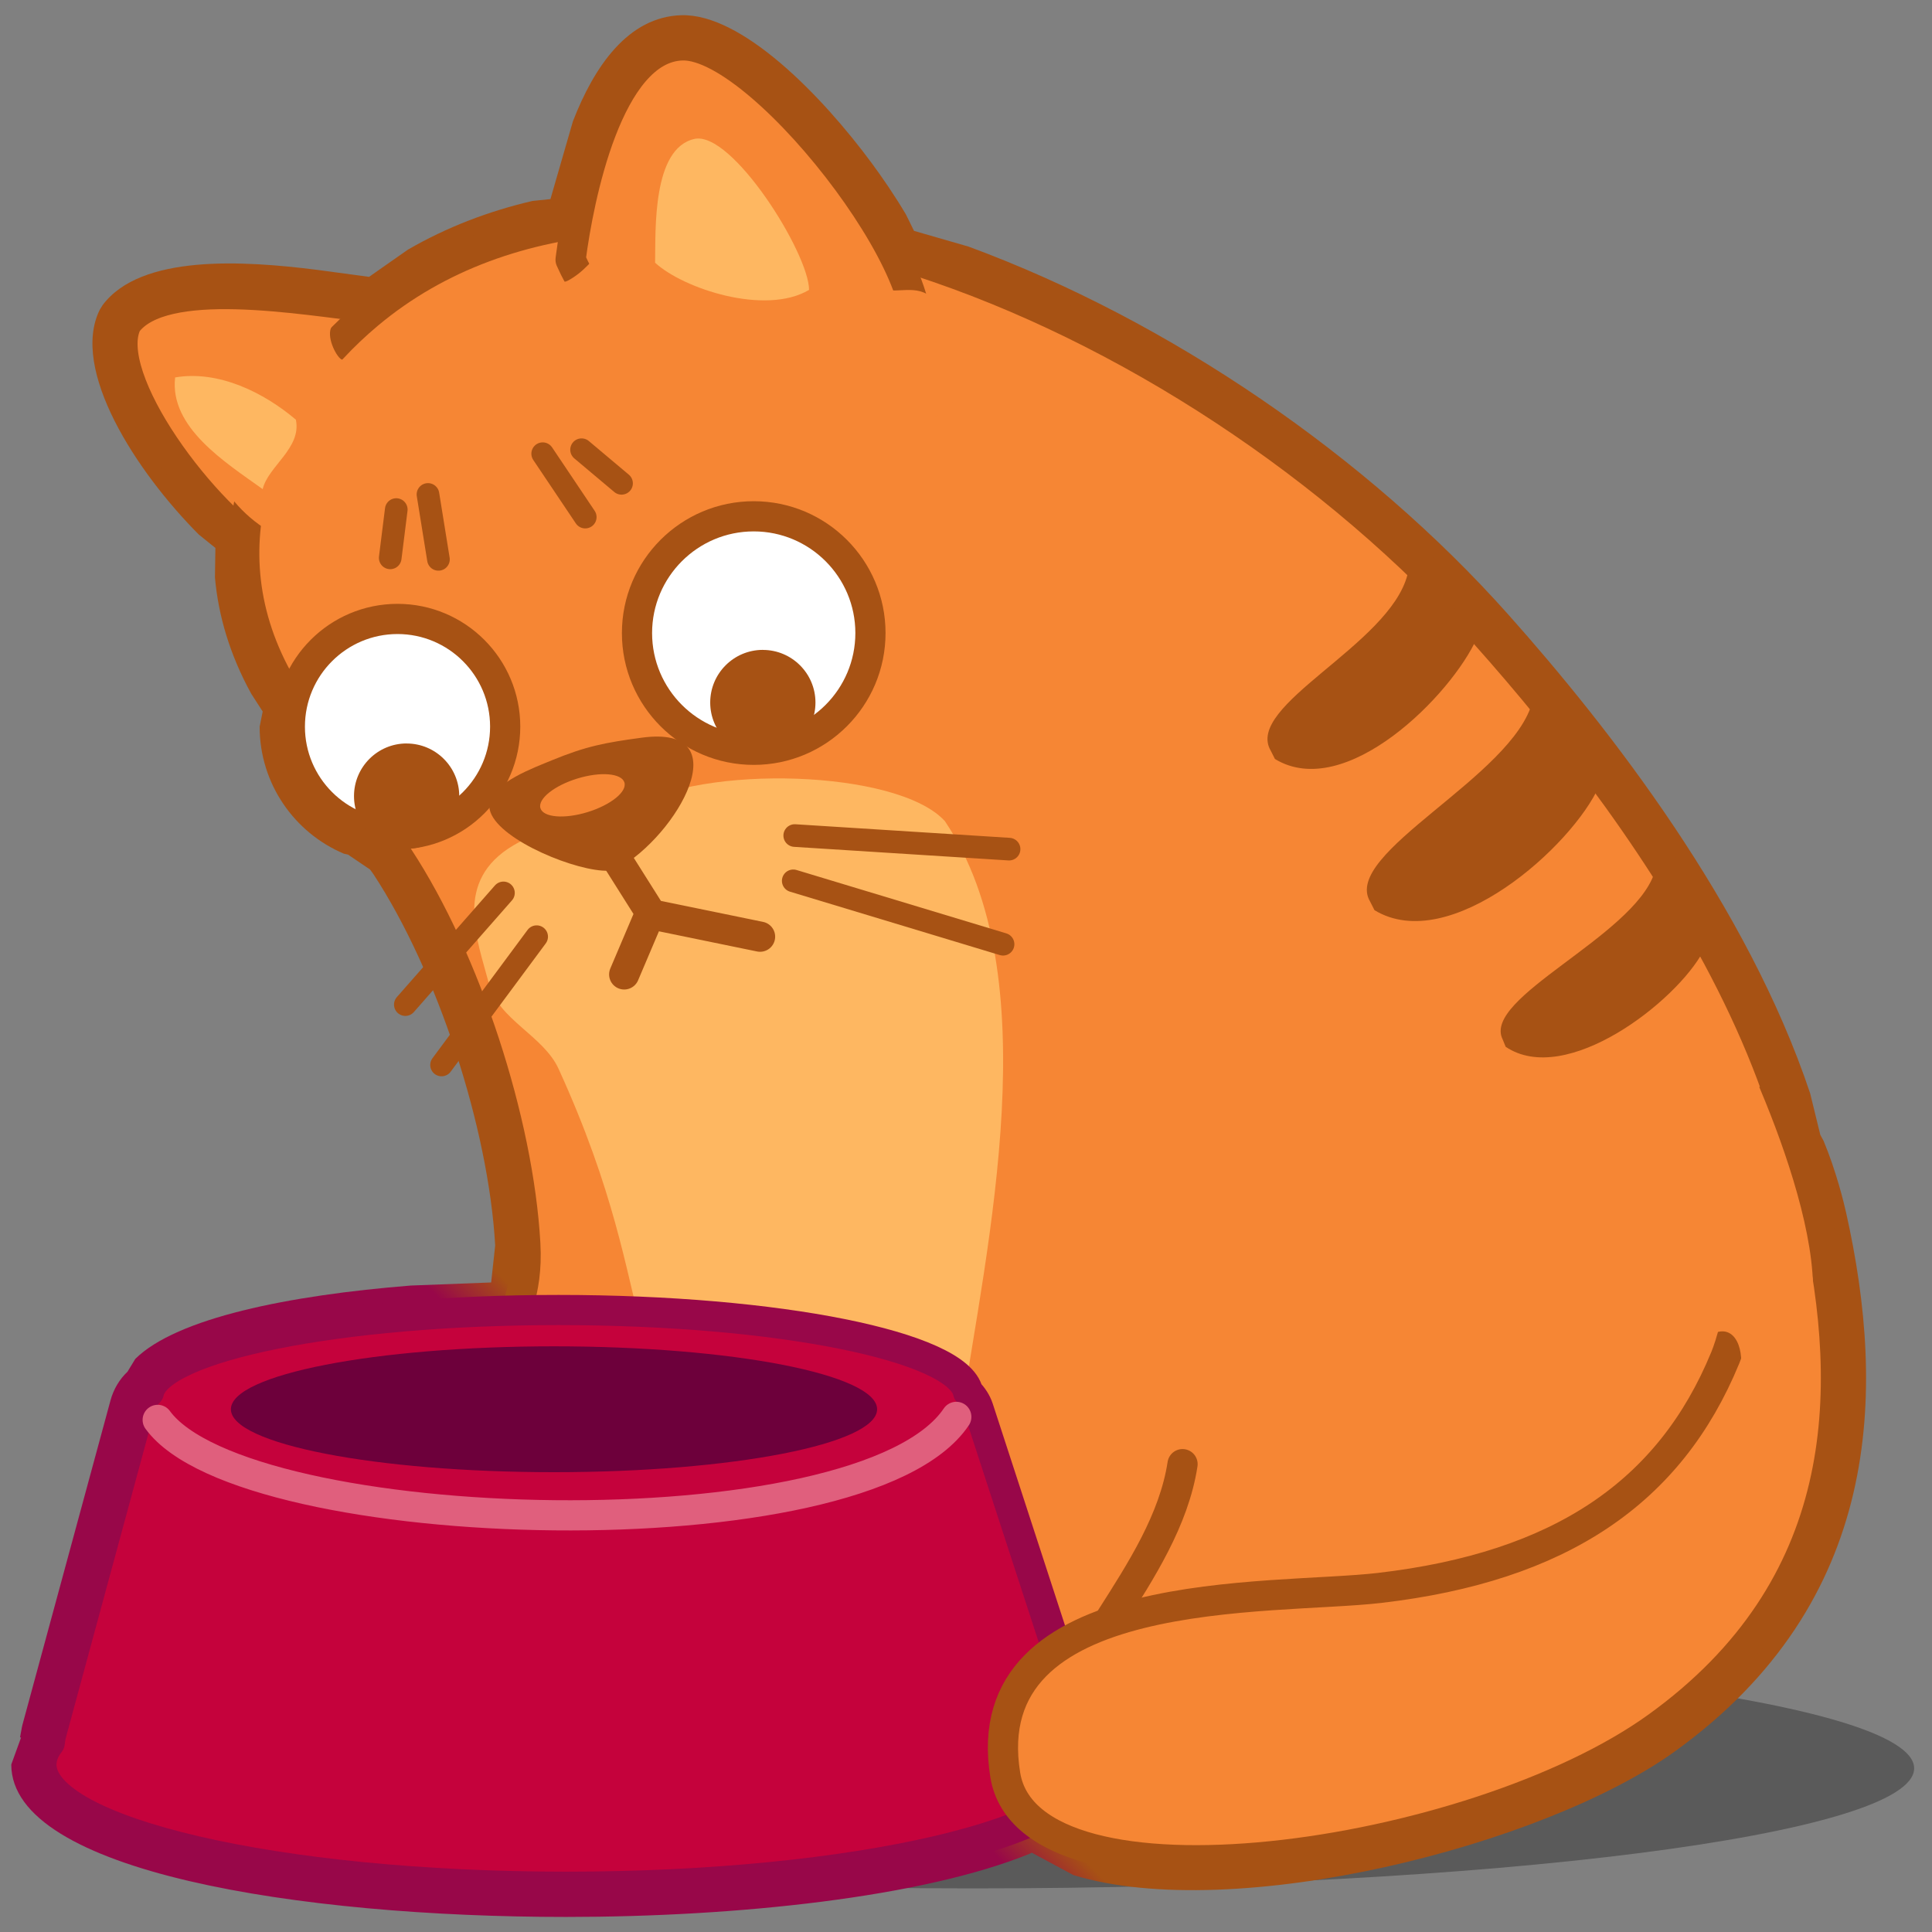 <svg stroke-width=".501" stroke-linejoin="bevel" fill-rule="evenodd" xmlns="http://www.w3.org/2000/svg" overflow="visible" width="128" height="128" viewBox="0 0 96 96"><rect x="0" y="0" width="96" height="96" fill="#808080" stroke="none"/><defs><linearGradient id="a" gradientUnits="userSpaceOnUse" x2="2.1" y2="2.1" gradientTransform="translate(38.228 15.047)"><stop offset="0" stop-color="#980749"/><stop offset="1" stop-color="#a75214"/></linearGradient></defs><g fill="none" stroke="#000" font-family="Times New Roman" font-size="16"><path d="M48.34 81.9c25.818 0 46.773 2.674 46.773 5.967 0 3.293-20.955 5.966-46.773 5.966-25.818 0-46.773-2.673-46.773-5.966S22.522 81.9 48.34 81.9z" fill="#000" fill-opacity=".298" stroke="none"/><path d="M.56 8.322l.486 1.34-.05.01.092.504.028.123L5.49 26.413c.155.57.456 1.06.844 1.426l.39.64c2.054 2.028 7.62 3.16 13.693 3.643l3.988.153.2 1.837c-.326 5.823-2.868 13.607-6.056 18.46l-.16.22-1.097.743-.207.046c-2.458 1.04-4.184 3.476-4.184 6.312l.152.752-.566.877c-1.073 1.95-1.64 3.897-1.807 5.79l.023 1.46-.822.664c-3.126 3.134-6.404 8.21-4.92 11.18l.142.228c1.9 2.533 7 2.208 10.66 1.746l2.575-.347 1.935 1.355c1.92 1.11 3.995 1.907 6.185 2.417l.893.092 1.116 3.863c1.05 2.708 2.733 5.2 5.394 5.274 2.998.083 6.96-3.97 9.458-7.355.524-.712 1.13-1.59 1.696-2.545l.402-.816 2.704-.78c9.997-3.68 19.82-10.43 26.8-18.257 5.115-5.735 11.912-14.506 15.023-23.816l.507-2.067.16-.293c.63-1.513 1.006-3.06 1.118-3.558 2.006-8.95 1.795-19.355-8.5-26.78C76.68 4.26 61.288.398 53.338 2.828L51.27 3.94l-.1-.05C45.833 1.72 36.613.748 28.127.748 14.927.748.56 2.984.56 8.322z" fill="url(#a)" stroke="none" transform="matrix(1 0 0 -1 0 96)"/><g stroke-linejoin="round" stroke-linecap="round"><path d="M13.51 27.59c-3.3-1.847-8.558-8.836-7.208-11.536 1.8-2.4 8.59-1.177 12.3-.75 9.51 1.095-.365 12.377-3.3 12.75-.546.07-1.155-.106-1.793-.463z" fill="#f68634" stroke-width="1.5" stroke="#a75214" stroke-miterlimit="79.84"/><path d="M25.78 64.754c.218-.765.394-1.66.322-2.95-.34-6.084-2.965-14.124-6.3-19.2-2.092-3.185-4.056-5.314-6-8.85-3.813-6.937-.558-13.917 4.5-18.15 13.8-11.55 40.65-.75 55.5 15.9 8.305 9.312 20.04 25.575 15.19 39.114-1.08 3.014-5.923 7.33-8.44 9.335-10.813 8.614-31.98 12.124-43.5 2.85-2.39-1.924-9.88-3.663-10.996-6.42-1.338-3.305-.757-9.94-.276-11.63z" fill="#f68634" stroke-width="1.5" stroke="#a75214" stroke-miterlimit="79.84"/><path d="M28.366 12.795c.368-2.8 1.807-10.437 5.536-10.54 4.162-.117 14.03 13.005 11.1 15.3-.76.594-4.44.69-5.4.6-5.517-.518-9.22-.664-11.25-5.25l.014-.11z" fill="#f68634" stroke-width="1.5" stroke="#a75214" stroke-miterlimit="79.84"/><path d="M25.514 42.003c-2.998 1.773-1.805 4.642-1.212 6.9.46 1.752 2.703 2.565 3.45 4.2 5.55 12.15 2.274 15.592 10.35 23.85 5.34 5.46 8.902-1.71 9.6-6.3 1.37-9.006 4.407-22.168-.75-29.85-2.336-2.572-12.048-2.827-15.6-.665-.192.398-.11.923-.563 1.176-2.36-.414-4.027-.05-5.276.69z" fill="#feb761" stroke="none"/><path d="M19.752 30.755c2.953 0 5.35 2.398 5.35 5.35 0 2.954-2.397 5.352-5.35 5.352s-5.35-2.398-5.35-5.35c0-2.954 2.397-5.352 5.35-5.352zM37.452 25.655c3.2 0 5.8 2.6 5.8 5.8 0 3.202-2.6 5.802-5.8 5.802-3.2 0-5.8-2.6-5.8-5.8 0-3.202 2.6-5.802 5.8-5.802z" fill="#fff" stroke-width="1.5" stroke="#a75214" stroke-miterlimit="79.84"/><path d="M55.202 80.403c1.493-2.342 3.136-4.88 3.558-7.65" stroke-width="1.5" stroke="#a75214" stroke-miterlimit="79.84"/><path d="M2.058 87.678c0-.37.14-.73.413-1.082.015-.163.045-.33.093-.503L6.937 69.98c.083-.305.25-.583.465-.81.5-2.267 9.426-4.076 20.35-4.076 10.92 0 19.844 1.807 20.35 4.072.23.23.412.508.513.813l5.25 16.113c.1.3.145.59.144.855.122.24.186.483.186.73 0 3.353-11.68 6.075-26.07 6.075-14.388 0-26.068-2.722-26.068-6.075z" stroke="#980749" stroke-width="1.5" fill="#c5023c" stroke-miterlimit="79.84"/><path d="M27.528 66.898c8.862 0 16.055 1.4 16.055 3.127 0 1.726-7.193 3.127-16.055 3.127s-16.055-1.4-16.055-3.127c0-1.726 7.193-3.127 16.055-3.127z" fill="#6d003b" stroke="none"/><path d="M7.836 70.554c4.307 5.912 35.03 6.776 39.682-.15" stroke="#e05f7d" stroke-width="1.5" stroke-miterlimit="79.84"/><path d="M85.72 67.483c-2.74 6.658-8.168 10.37-17.168 11.42-5.354.624-20.173-.336-18.6 9.3 1.2 7.35 23.25 4.2 32.4-2.4 9.578-6.908 9.864-16.535 7.914-25.235-.336-1.5-1.525-5.416-2.773-5.815-.165 1.125-.44 9.492-1.772 12.73z" fill="#f68634" stroke-width="1.5" stroke="#a75214" stroke-miterlimit="79.84"/><path d="M29.57 43.218c-2.016-.308-5.615-2.01-5.227-3.38.28-.996 2.14-1.67 3.08-2.06 1.703-.7 2.634-.876 4.465-1.123 4.907-.664 1.787 4.85-1.197 6.507-.22.124-.622.133-1.12.056z" fill="#a75214" stroke="none"/><path d="M28.684 38.686c1.15-.354 2.2-.267 2.342.193.142.46-.68 1.12-1.83 1.474-1.15.354-2.2.267-2.342-.193-.142-.46.68-1.12 1.83-1.474zM10.59 23.193c2.463 5.89 12.51 6.32 10.787-4.064-.185-1-1.222-1.814-2.597-2.34-.29.467-1.077 1.363-1.828 1.064-.285-.197-.75-1.16-.47-1.63-2.803-.36-5.842.344-6.28 2.68-.305 1.63-.12 3.075.388 4.29zM26.852 13.654c.368-.048.95.51 1.35.3 1.637-.864 1.91-2.7 4.8-3.6 5.206-1.618 8.087 2.688 10.5 3.9.902.453 1.848-.167 2.7.45.96.695 1.344 1.295 1.65 2.7 1.637 7.52-18.547 4.26-20.887-2.7l-.113-1.05zM85.84 50.668c1.514 2.765 6.82 14.682 2.737 16.91-.74.404-1.433.49-2.068.328.107-1.253-.562-2.397-1.857-1.328-3.08-3.845-2.904-14.744 1.188-15.91z" fill="#f68634" stroke="none"/><path d="M30.19 41.968l2.176 3.45M31.016 48.418l1.275-3 5.476 1.125" stroke-width="1.5" stroke="#a75214" stroke-miterlimit="79.84"/><path d="M39.416 43.768l10.425 3.15M39.49 41.518l10.65.675M29.08 25.694l-2.114-3.15M30.884 24.016l-1.986-1.67M21.786 27.794l-.52-3.225M19.39 27.72l.3-2.4" stroke-width="1.125" stroke="#a75214" stroke-miterlimit="79.84"/><path d="M20.205 36.944c1.443 0 2.615 1.172 2.615 2.615 0 1.442-1.172 2.614-2.615 2.614-1.443 0-2.615-1.172-2.615-2.615 0-1.444 1.172-2.616 2.615-2.616zM37.905 32.294c1.443 0 2.615 1.172 2.615 2.615 0 1.442-1.172 2.614-2.615 2.614-1.443 0-2.615-1.172-2.615-2.615 0-1.444 1.172-2.616 2.615-2.616z" fill="#a75214" stroke="none"/><path d="M32.552 13.054c.026-1.646-.14-5.678 1.95-6.15 1.866-.422 5.694 5.68 5.7 7.5-2.17 1.29-6.254-.06-7.65-1.35zM13.052 24.304c-1.863-1.335-4.637-3.07-4.35-5.55 2.163-.37 4.416.756 6 2.1.292 1.415-1.376 2.307-1.65 3.45z" fill="#feb761" stroke="none"/><path d="M69.94 28.544c-.89 3.524-8.133 6.51-6.795 8.763l.206.407c3.517 2.14 8.796-3.203 10.04-6.02-.833-1.412-2.118-2.544-3.28-3.472-.003.016-.162.308-.17.322zM76.153 34.837c-.95 3.755-9.5 7.556-8.076 9.955l.22.433c3.745 2.28 9.842-3.182 11.17-6.182-.89-1.504-3.31-4.223-3.314-4.206zM82.2 43.395c-1.076 3.16-8.564 6.18-7.537 8.245l.153.374c2.993 2.02 8.48-2.236 9.817-4.75-.64-1.295-1.18-2.933-2.152-3.8-.005.013-.275-.084-.28-.07z" fill="#a75214" stroke="none"/></g><path d="M25.016 44.368l-4.875 5.55M26.666 46.543l-4.725 6.375" stroke-width="1.125" stroke="#a75214" stroke-linecap="round" stroke-linejoin="round" stroke-miterlimit="79.84"/></g></svg>
